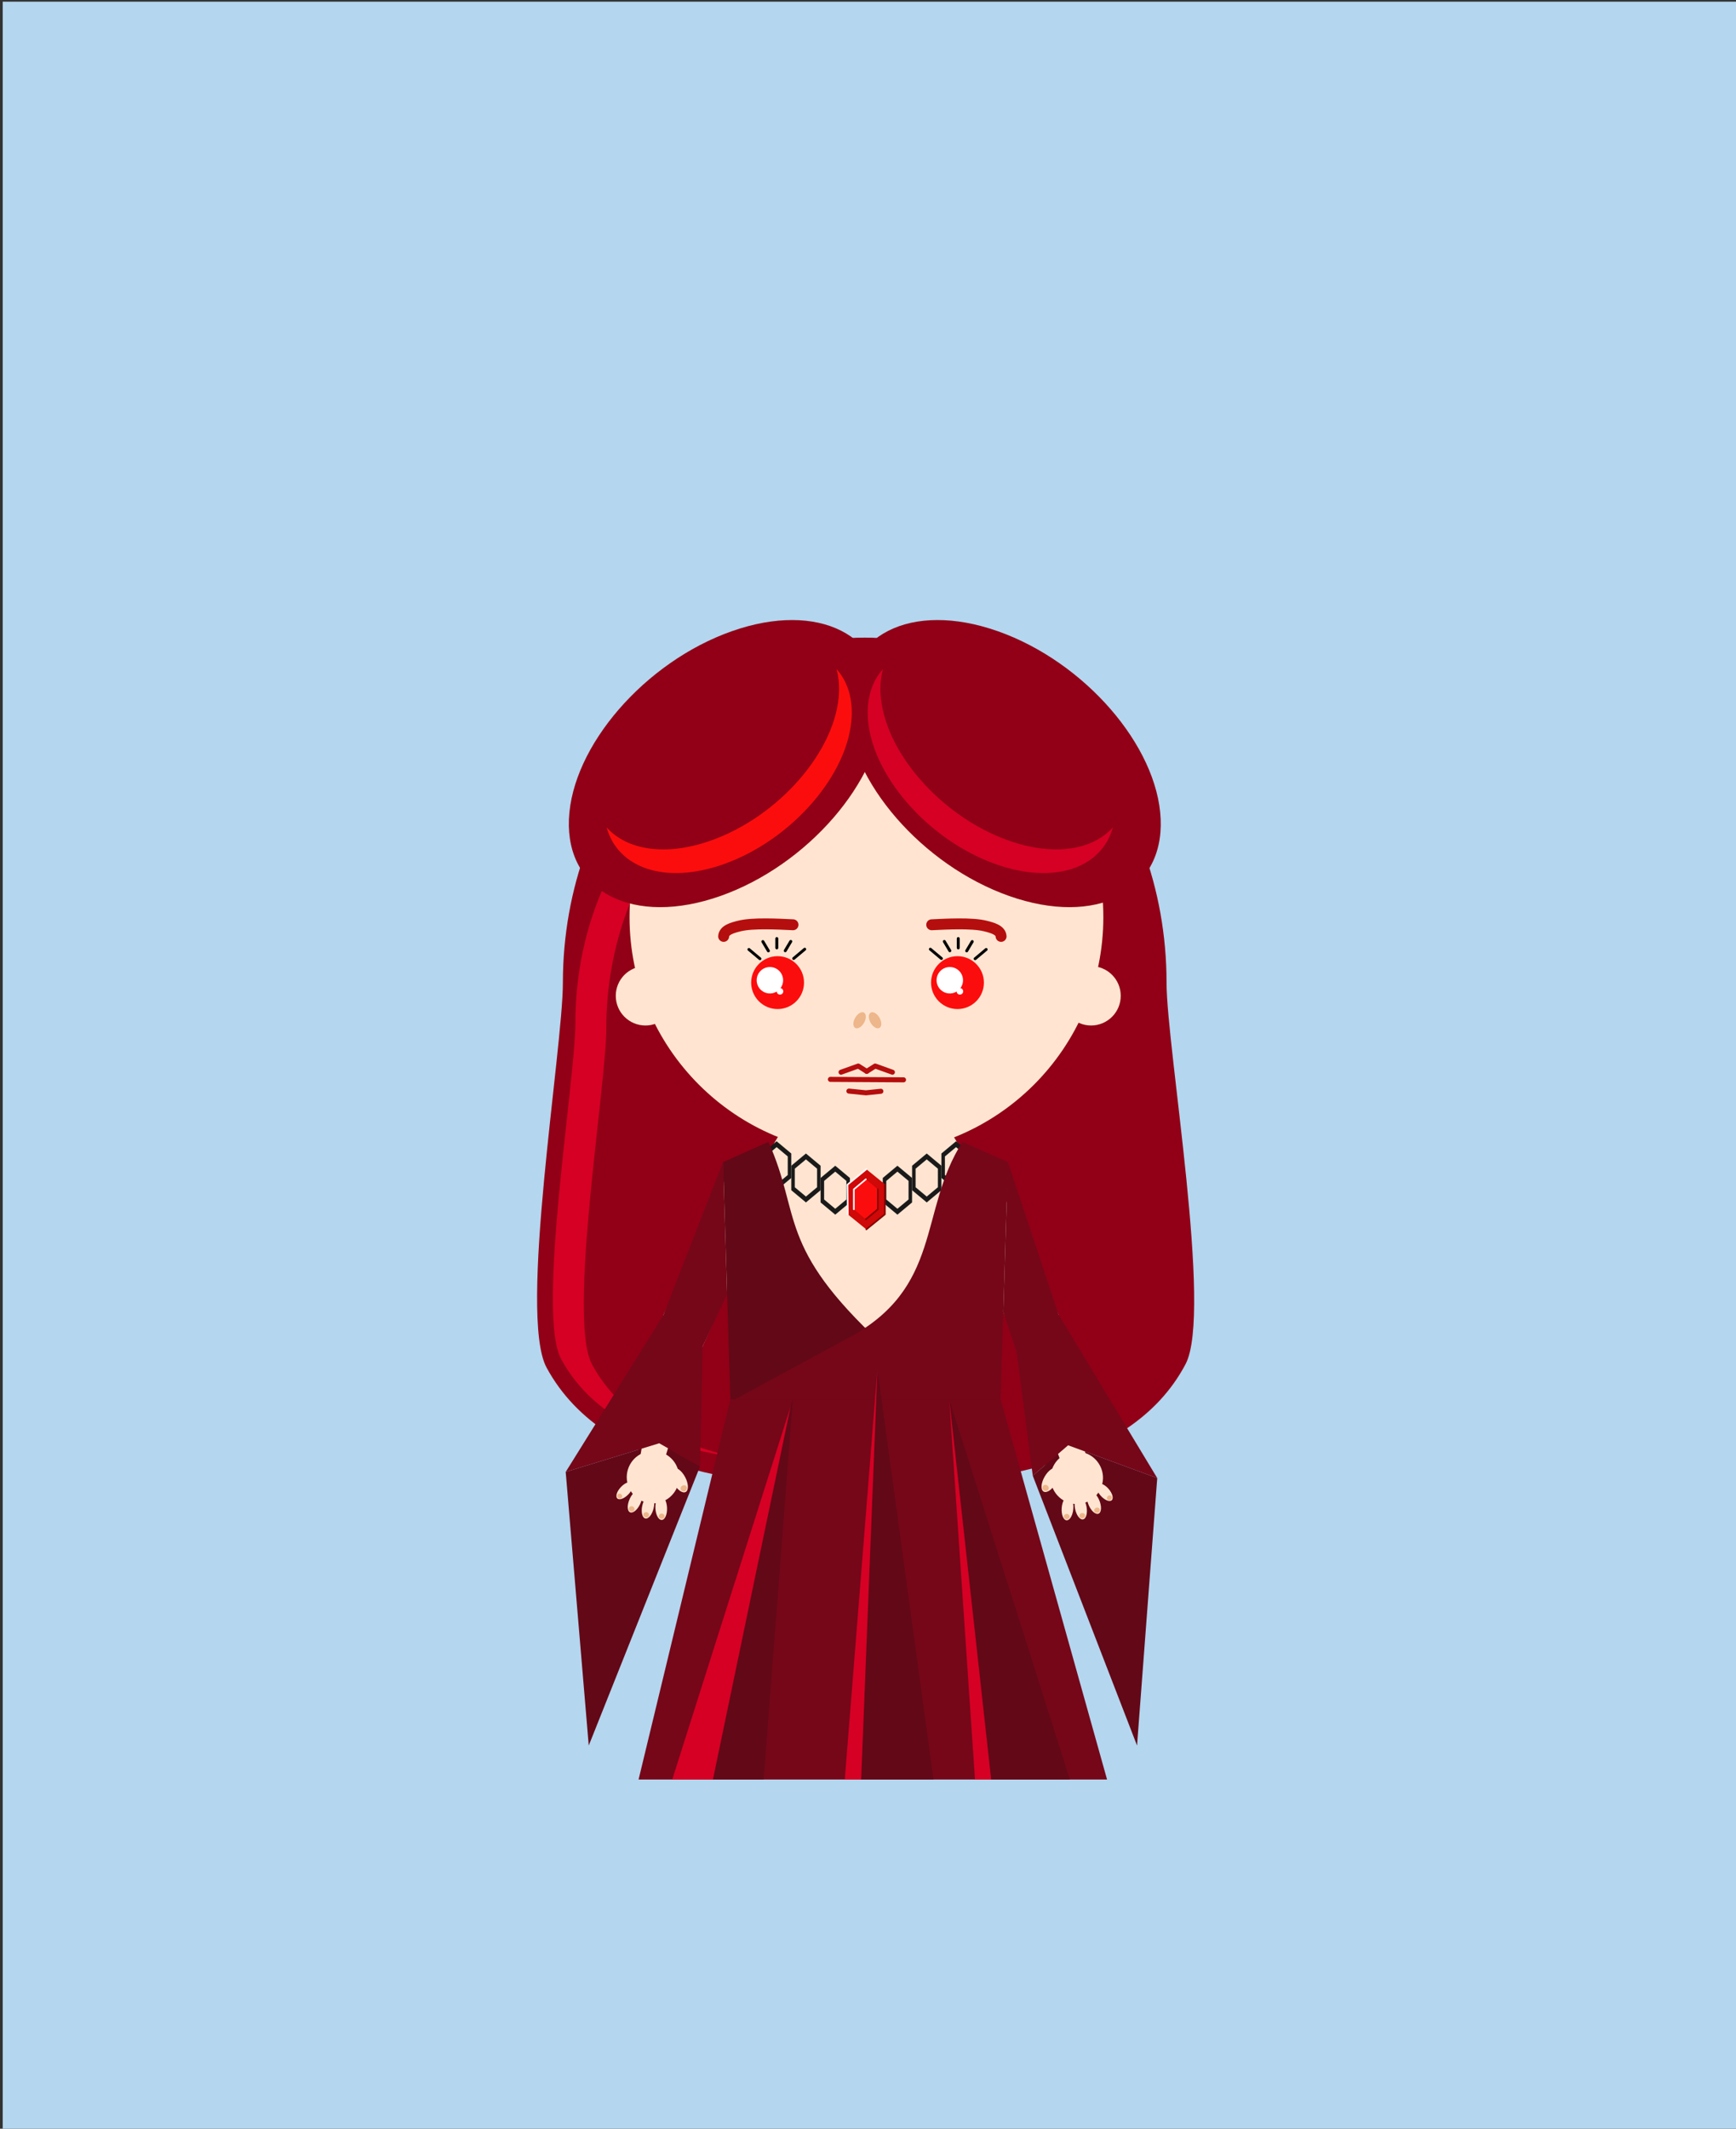 <?xml version="1.0" encoding="utf-8"?>
<!-- Generator: Adobe Illustrator 24.1.3, SVG Export Plug-In . SVG Version: 6.00 Build 0)  -->
<svg version="1.1" id="Layer_1" xmlns="http://www.w3.org/2000/svg" xmlns:xlink="http://www.w3.org/1999/xlink" x="0px" y="0px"
	 viewBox="0 0 2291.04 2808.42" style="enable-background:new 0 0 2291.04 2808.42;" xml:space="preserve">
<rect x="0" y="0" width="2291.04" height="2808.42" fill="#333333" stroke="none"/>
<style type="text/css">
	.st0{fill-rule:evenodd;clip-rule:evenodd;fill:#B4D6EF;}
	.st1{fill-rule:evenodd;clip-rule:evenodd;fill:#910016;}
	.st2{fill-rule:evenodd;clip-rule:evenodd;fill:#D60024;}
	.st3{fill-rule:evenodd;clip-rule:evenodd;fill:#FFDABD;}
	.st4{fill-rule:evenodd;clip-rule:evenodd;fill:#FFE5D1;}
	.st5{fill-rule:evenodd;clip-rule:evenodd;fill:#630817;}
	.st6{fill-rule:evenodd;clip-rule:evenodd;fill:#FFF3BF;}
	.st7{fill-rule:evenodd;clip-rule:evenodd;fill:#FC0D0D;}
	.st8{fill:none;stroke:#B50E0E;stroke-width:6.654;stroke-linecap:round;stroke-linejoin:round;stroke-miterlimit:22.926;}
	.st9{fill:none;stroke:#B50E0E;stroke-width:14.403;stroke-linecap:round;stroke-linejoin:round;stroke-miterlimit:22.926;}
	.st10{fill-rule:evenodd;clip-rule:evenodd;fill:#EDB68B;}
	.st11{fill-rule:evenodd;clip-rule:evenodd;fill:#FFFFFF;}
	.st12{fill:none;stroke:#000000;stroke-width:3.793;stroke-linecap:round;stroke-linejoin:round;stroke-miterlimit:22.926;}
	.st13{fill:none;stroke:#000000;stroke-width:3.885;stroke-linecap:round;stroke-linejoin:round;stroke-miterlimit:22.926;}
	.st14{fill:none;stroke:#B50E0E;stroke-width:6.587;stroke-linecap:round;stroke-linejoin:round;stroke-miterlimit:22.926;}
	.st15{fill:none;stroke:#7D3A07;stroke-width:8.243;stroke-linecap:round;stroke-linejoin:round;stroke-miterlimit:22.926;}
	.st16{fill-rule:evenodd;clip-rule:evenodd;fill:#750719;}
	.st17{fill-rule:evenodd;clip-rule:evenodd;fill:#1A1A1A;}
	.st18{fill-rule:evenodd;clip-rule:evenodd;fill:#CF0808;}
	.st19{fill:none;stroke:#FFFFFF;stroke-width:2.126;stroke-linecap:round;stroke-linejoin:round;stroke-miterlimit:22.926;}
	.st20{fill:none;stroke:#850000;stroke-width:2.126;stroke-linecap:round;stroke-linejoin:round;stroke-miterlimit:22.926;}
</style>
<polygon class="st0" points="3.58,2810.63 2294.63,2810.63 2294.63,2.21 3.58,2.21 3.58,2810.63 "/>
<g>
	<path class="st1" d="M1141.19,841.22c220,0,398.34,203.92,398.34,455.46c0,85.63,61.06,434.52,25.12,502.94
		c-75.73,144.19-286.43,159.09-416.32,161.66c-133.31,2.64-348.19-10.84-427.07-157.14c-37.42-69.41,21.59-419.94,21.59-507.46
		C742.85,1045.14,921.19,841.22,1141.19,841.22L1141.19,841.22z"/>
	<path class="st2" d="M1107.53,951.22c25.33,0,50.01,3.12,73.8,8.99c-10.86-1.17-21.87-1.79-33-1.79
		c-192.29,0-348.18,178.24-348.18,398.11c0,76.5-51.58,382.89-18.87,443.55c38.17,70.8,112.79,106,191.56,122.94
		c-92.87-13.09-187.63-47.17-232.36-130.14c-32.71-60.67,18.88-367.06,18.88-443.55C759.35,1129.46,915.23,951.22,1107.53,951.22
		L1107.53,951.22z"/>
	<polygon class="st3" points="956.09,1557.34 1007.93,1593.62 924.31,1783.3 875.32,1735.36 956.09,1557.34 	"/>
	<path class="st4" d="M1142.72,1420.39c94.36,0,170.86,133.63,170.86,298.48c0,42.29-5.05,82.52-14.12,118.97H985.99
		c-9.08-36.45-14.12-76.68-14.12-118.97C971.86,1554.02,1048.36,1420.39,1142.72,1420.39L1142.72,1420.39z"/>
	<polygon class="st3" points="1291.03,1949.6 1187.89,1947.89 1178.81,2118.98 1261.12,2120.34 1291.03,1949.6 	"/>
	<polygon class="st5" points="746.58,1941.92 776.98,2302.91 923.79,1934.76 869.99,1904.12 746.58,1941.92 	"/>
	<polygon class="st4" points="875.86,1929.6 844.3,1925.73 876.52,1732.42 931.44,1745.17 875.86,1929.6 	"/>
	<polygon class="st3" points="1245.82,2273.48 1168.11,2272.36 1178.81,2118.98 1261.12,2120.34 1245.82,2273.48 	"/>
	<polygon class="st6" points="1351.51,2298.34 1355.3,2308.86 1149.06,2305.34 1150.34,2294.22 1167.83,2268.4 1233.85,2268.96 
		1351.51,2298.34 	"/>
	<path class="st4" d="M1143.47,897.34c172.67,0,312.64,139.97,312.64,312.64c0,172.67-139.97,312.64-312.64,312.64
		c-172.67,0-312.64-139.97-312.64-312.64C830.83,1037.31,970.8,897.34,1143.47,897.34L1143.47,897.34z"/>
	<path class="st1" d="M965.68,832.8c114.56-40.43,204.11,4.98,200.02,101.43s-100.28,207.41-214.84,247.84
		c-114.56,40.43-204.11-4.98-200.02-101.42C754.93,984.19,851.12,873.23,965.68,832.8L965.68,832.8z"/>
	<path class="st7" d="M1026.21,1261.5c19.26,0,34.88,15.62,34.88,34.88s-15.62,34.88-34.88,34.88s-34.88-15.62-34.88-34.88
		S1006.94,1261.5,1026.21,1261.5L1026.21,1261.5z"/>
	<line class="st8" x1="1095.9" y1="1424.03" x2="1192.4" y2="1424.63"/>
	<path class="st9" d="M955,1235.39c0.41-8.49,11.85-11.48,21.1-13.76c17.67-4.34,51.15-2.49,70.46-1.57"/>
	<path class="st10" d="M1140.24,1335.95c3.22,1.85,3.24,7.88,0.04,13.46c-3.2,5.59-8.41,8.62-11.64,6.77
		c-3.22-1.85-3.24-7.88-0.04-13.46C1131.81,1337.14,1137.02,1334.1,1140.24,1335.95L1140.24,1335.95z"/>
	<path class="st10" d="M1149.06,1335.95c-3.22,1.85-3.24,7.88-0.04,13.46c3.2,5.59,8.41,8.62,11.64,6.77
		c3.22-1.85,3.24-7.88,0.04-13.46C1157.5,1337.14,1152.29,1334.1,1149.06,1335.95L1149.06,1335.95z"/>
	<path class="st11" d="M1016.05,1275.8c9.63,0,17.44,7.81,17.44,17.44c0,9.63-7.81,17.44-17.44,17.44
		c-9.63,0-17.44-7.81-17.44-17.44C998.6,1283.61,1006.41,1275.8,1016.05,1275.8L1016.05,1275.8z"/>
	<path class="st4" d="M851.49,1915.83c-18.23,5.64-28.44,25-22.8,43.23c5.64,18.23,25,28.44,43.23,22.8
		c18.24-5.64,28.44-25,22.8-43.23C889.08,1920.39,869.72,1910.19,851.49,1915.83L851.49,1915.83z"/>
	<path class="st4" d="M871.88,1973.72c-4.24,0.2-7.34,7.43-6.93,16.15c0.41,8.72,4.18,15.63,8.41,15.43
		c4.24-0.2,7.34-7.43,6.93-16.15C879.88,1980.43,876.12,1973.52,871.88,1973.72L871.88,1973.72z"/>
	<path class="st10" d="M873.08,1996.88c-2.12,0.1-3.76,1.76-3.67,3.71c0.09,1.95,1.88,3.45,4,3.35c2.12-0.1,3.76-1.76,3.67-3.71
		C876.99,1998.28,875.2,1996.78,873.08,1996.88L873.08,1996.88z"/>
	<path class="st4" d="M858.71,1972.52c-4.13-0.95-9.07,5.18-11.02,13.69c-1.95,8.51-0.19,16.18,3.95,17.13
		c4.13,0.95,9.07-5.18,11.02-13.69C864.61,1981.14,862.85,1973.47,858.71,1972.52L858.71,1972.52z"/>
	<path class="st10" d="M853.63,1995.15c-2.07-0.47-4.1,0.68-4.53,2.59c-0.44,1.9,0.88,3.83,2.95,4.31c2.07,0.47,4.1-0.68,4.53-2.59
		C857.02,1997.56,855.7,1995.63,853.63,1995.15L853.63,1995.15z"/>
	<path class="st4" d="M844.51,1966.37c-3.86-1.75-9.91,3.29-13.51,11.24c-3.6,7.96-3.38,15.82,0.48,17.57
		c3.86,1.75,9.91-3.29,13.51-11.24C848.59,1975.98,848.38,1968.12,844.51,1966.37L844.51,1966.37z"/>
	<path class="st10" d="M835.06,1987.55c-1.93-0.87-4.15-0.14-4.96,1.64c-0.8,1.78,0.11,3.93,2.04,4.8c1.93,0.87,4.15,0.14,4.96-1.64
		C837.9,1990.58,836.99,1988.42,835.06,1987.55L835.06,1987.55z"/>
	<path class="st4" d="M834.18,1956.32c-2.77-2.62-9.37-0.12-14.75,5.57c-5.38,5.69-7.5,12.43-4.74,15.04
		c2.77,2.61,9.37,0.12,14.75-5.57C834.82,1965.67,836.95,1958.94,834.18,1956.32L834.18,1956.32z"/>
	<path class="st4" d="M888.25,1937.09c-4.2,2.23-3.89,11.05,0.71,19.7s11.72,13.85,15.92,11.62c4.2-2.23,3.89-11.05-0.71-19.7
		C899.57,1940.06,892.45,1934.86,888.25,1937.09L888.25,1937.09z"/>
	<path class="st10" d="M819.95,1971.51c-1.38-1.31-3.48-1.33-4.68-0.06s-1.06,3.37,0.32,4.67c1.38,1.31,3.48,1.33,4.68,0.06
		C821.48,1974.91,821.34,1972.82,819.95,1971.51L819.95,1971.51z"/>
	<path class="st10" d="M900.55,1960.01c-2.1,1.11-2.97,3.59-1.94,5.52c1.03,1.94,3.56,2.6,5.66,1.49c2.1-1.11,2.97-3.59,1.94-5.52
		C905.19,1959.56,902.65,1958.89,900.55,1960.01L900.55,1960.01z"/>
	<path class="st4" d="M851.79,1274.66c21.61,0,39.14,17.52,39.14,39.14c0,21.61-17.52,39.14-39.14,39.14
		c-21.61,0-39.14-17.52-39.14-39.14C812.65,1292.18,830.17,1274.66,851.79,1274.66L851.79,1274.66z"/>
	<path class="st4" d="M1439.93,1274.66c21.61,0,39.14,17.52,39.14,39.14c0,21.61-17.52,39.14-39.14,39.14
		c-21.61,0-39.14-17.52-39.14-39.14C1400.8,1292.18,1418.32,1274.66,1439.93,1274.66L1439.93,1274.66z"/>
	<path class="st11" d="M1029.37,1312.22c-2.4,0-4.34-1.95-4.34-4.34s1.94-4.34,4.34-4.34c2.4,0,4.34,1.95,4.34,4.34
		S1031.77,1312.22,1029.37,1312.22L1029.37,1312.22z"/>
	<line class="st12" x1="988.34" y1="1252.62" x2="1002.94" y2="1264.89"/>
	<path class="st13" d="M1006.75,1242.22c2.43,4.09,4.87,8.18,7.3,12.27"/>
	<path class="st13" d="M1025.17,1238.28c0,4.09,0,8.18,0,12.27"/>
	<path class="st13" d="M1043.59,1242.05c-2.43,4.09-4.87,8.18-7.3,12.27"/>
	<line class="st12" x1="1062.01" y1="1252.29" x2="1047.41" y2="1264.56"/>
	<path class="st7" d="M1263.61,1261.5c19.26,0,34.88,15.62,34.88,34.88s-15.62,34.88-34.88,34.88s-34.88-15.62-34.88-34.88
		S1244.35,1261.5,1263.61,1261.5L1263.61,1261.5z"/>
	<path class="st11" d="M1253.46,1275.8c9.63,0,17.44,7.81,17.44,17.44c0,9.63-7.81,17.44-17.44,17.44s-17.44-7.81-17.44-17.44
		C1236.01,1283.61,1243.82,1275.8,1253.46,1275.8L1253.46,1275.8z"/>
	<path class="st11" d="M1266.78,1312.22c-2.4,0-4.34-1.95-4.34-4.34s1.94-4.34,4.34-4.34c2.4,0,4.34,1.95,4.34,4.34
		S1269.18,1312.22,1266.78,1312.22L1266.78,1312.22z"/>
	<line class="st12" x1="1301.48" y1="1252.62" x2="1286.88" y2="1264.89"/>
	<path class="st13" d="M1283.07,1242.22c-2.43,4.09-4.87,8.18-7.3,12.27"/>
	<path class="st13" d="M1264.65,1238.28c0,4.09,0,8.18,0,12.27"/>
	<path class="st13" d="M1246.23,1242.05c2.43,4.09,4.87,8.18,7.3,12.27"/>
	<line class="st12" x1="1227.81" y1="1252.29" x2="1242.41" y2="1264.56"/>
	<polyline class="st14" points="1177.76,1414.59 1155.01,1406.42 1143.84,1413.45 	"/>
	<line class="st15" x1="1171.08" y1="2155.13" x2="1272.87" y2="2097.64"/>
	<line class="st15" x1="1259.79" y1="2155.13" x2="1174.19" y2="2097.64"/>
	<polygon class="st3" points="1007.1,1949.6 1110.24,1947.89 1119.31,2118.98 1037,2120.34 1007.1,1949.6 	"/>
	<polygon class="st3" points="1052.3,2273.48 1130.01,2272.36 1119.31,2118.98 1037,2120.34 1052.3,2273.48 	"/>
	<polygon class="st6" points="946.62,2298.34 942.83,2308.86 1149.06,2305.34 1147.78,2294.22 1130.29,2268.4 1064.27,2268.96 
		946.62,2298.34 	"/>
	<line class="st15" x1="1127.04" y1="2155.13" x2="1025.26" y2="2097.64"/>
	<line class="st15" x1="1038.33" y1="2155.13" x2="1123.93" y2="2097.64"/>
	<polygon class="st16" points="963.86,1846.23 842.74,2347.75 1461.01,2347.75 1320.52,1846.23 963.86,1846.23 	"/>
	<polygon class="st3" points="1315.27,1557.34 1263.43,1593.62 1347.05,1783.3 1397.01,1734.42 1315.27,1557.34 	"/>
	<polygon class="st5" points="1500.58,2302.91 1527.23,1950.05 1409.6,1906.79 1362.97,1946.96 1500.58,2302.91 	"/>
	<polygon class="st4" points="1404.06,1939.2 1439.13,1950.31 1394.83,1732.42 1332.84,1747.12 1404.06,1939.2 	"/>
	<path class="st4" d="M1432.37,1917.04c18.04,6.24,27.6,25.92,21.36,43.96c-6.24,18.04-25.92,27.6-43.96,21.36
		s-27.6-25.92-21.36-43.96C1394.65,1920.37,1414.33,1910.8,1432.37,1917.04L1432.37,1917.04z"/>
	<path class="st4" d="M1410.08,1974.23c4.23,0.34,7.09,7.67,6.39,16.37c-0.7,8.7-4.69,15.48-8.92,15.15
		c-4.23-0.34-7.09-7.67-6.39-16.37C1401.86,1980.67,1405.85,1973.89,1410.08,1974.23L1410.08,1974.23z"/>
	<path class="st10" d="M1408.11,1997.34c2.11,0.17,3.7,1.89,3.54,3.83c-0.16,1.95-2,3.39-4.11,3.22c-2.11-0.17-3.7-1.88-3.54-3.83
		C1404.16,1998.61,1406,1997.17,1408.11,1997.34L1408.11,1997.34z"/>
	<path class="st4" d="M1423.28,1973.47c4.16-0.81,8.89,5.48,10.56,14.05s-0.35,16.18-4.51,16.99c-4.16,0.81-8.89-5.48-10.56-14.05
		C1417.09,1981.89,1419.11,1974.28,1423.28,1973.47L1423.28,1973.47z"/>
	<path class="st10" d="M1427.61,1996.26c2.08-0.41,4.07,0.82,4.45,2.74c0.37,1.92-1.01,3.8-3.09,4.21
		c-2.08,0.41-4.07-0.82-4.45-2.74C1424.14,1998.55,1425.53,1996.66,1427.61,1996.26L1427.61,1996.26z"/>
	<path class="st4" d="M1437.67,1967.79c3.92-1.62,9.8,3.61,13.13,11.68c3.33,8.07,2.86,15.92-1.06,17.54
		c-3.92,1.62-9.8-3.61-13.13-11.68S1433.75,1969.41,1437.67,1967.79L1437.67,1967.79z"/>
	<path class="st10" d="M1446.42,1989.27c1.96-0.81,4.15,0,4.9,1.8c0.75,1.81-0.24,3.93-2.2,4.74c-1.96,0.81-4.15,0-4.9-1.8
		S1444.46,1990.08,1446.42,1989.27L1446.42,1989.27z"/>
	<path class="st4" d="M1448.33,1958.09c2.85-2.52,9.37,0.19,14.56,6.06c5.19,5.87,7.09,12.67,4.24,15.19
		c-2.85,2.52-9.37-0.19-14.56-6.06C1447.38,1967.41,1445.48,1960.61,1448.33,1958.09L1448.33,1958.09z"/>
	<path class="st4" d="M1394.93,1937.08c4.13,2.37,3.52,11.17-1.36,19.67c-4.87,8.49-12.17,13.46-16.3,11.09
		c-4.13-2.37-3.52-11.17,1.36-19.67C1383.51,1939.68,1390.81,1934.71,1394.93,1937.08L1394.93,1937.08z"/>
	<path class="st10" d="M1462.05,1973.74c1.42-1.26,3.52-1.22,4.68,0.09s0.95,3.4-0.48,4.66c-1.42,1.26-3.52,1.22-4.68-0.09
		C1460.41,1977.09,1460.62,1975,1462.05,1973.74L1462.05,1973.74z"/>
	<path class="st10" d="M1381.87,1959.58c2.06,1.18,2.85,3.68,1.76,5.58s-3.65,2.48-5.71,1.3c-2.06-1.18-2.85-3.68-1.76-5.58
		C1377.25,1958.98,1379.81,1958.4,1381.87,1959.58L1381.87,1959.58z"/>
	<polyline class="st14" points="1109.91,1414.59 1132.66,1406.42 1143.84,1413.45 	"/>
	<polyline class="st8" points="1120.31,1439.49 1142.81,1441.77 1162.5,1439.72 	"/>
	<path class="st17" d="M1102.3,1537.97l-9.67,8.07l-9.67,8.07v16.14v16.14l9.67,8.07l9.67,8.07l9.67-8.07l9.67-8.07v-16.14v-16.14
		l-9.67-8.07L1102.3,1537.97L1102.3,1537.97z M1102.3,1545.73l-7.35,6.13l-7.35,6.13v12.26v12.26l7.35,6.13l7.35,6.13l7.35-6.13
		l7.35-6.13v-12.26V1558l-7.35-6.13L1102.3,1545.73L1102.3,1545.73z"/>
	<path class="st17" d="M1063.61,1521.83l9.67,8.07l9.67,8.07v16.14v16.14l-9.67,8.07l-9.67,8.07l-9.67-8.07l-9.67-8.07v-16.14
		v-16.14l9.67-8.07L1063.61,1521.83L1063.61,1521.83z M1063.61,1529.59l7.35,6.13l7.35,6.13v12.26v12.26l-7.35,6.13l-7.35,6.13
		l-7.35-6.13l-7.35-6.13v-12.26v-12.26l7.35-6.13L1063.61,1529.59L1063.61,1529.59z"/>
	<path class="st17" d="M1024.92,1505.69l-9.67,8.07l-9.67,8.07v16.14v16.14l9.67,8.07l9.67,8.07l9.67-8.07l9.67-8.07v-16.14v-16.14
		l-9.67-8.07L1024.92,1505.69L1024.92,1505.69z M1024.92,1513.45l-7.35,6.13l-7.35,6.13v12.26v12.26l7.35,6.13l7.35,6.13l7.35-6.13
		l7.35-6.13v-12.26v-12.26l-7.35-6.13L1024.92,1513.45L1024.92,1513.45z"/>
	<path class="st17" d="M1184.34,1537.97l9.67,8.07l9.67,8.07v16.14v16.14l-9.67,8.07l-9.67,8.07l-9.67-8.07l-9.67-8.07v-16.14
		v-16.14l9.67-8.07L1184.34,1537.97L1184.34,1537.97z M1184.34,1545.73l7.35,6.13l7.35,6.13v12.26v12.26l-7.35,6.13l-7.35,6.13
		l-7.35-6.13l-7.35-6.13v-12.26V1558l7.35-6.13L1184.34,1545.73L1184.34,1545.73z"/>
	<path class="st17" d="M1223.04,1521.83l-9.67,8.07l-9.67,8.07v16.14v16.14l9.67,8.07l9.67,8.07l9.67-8.07l9.67-8.07v-16.14v-16.14
		l-9.67-8.07L1223.04,1521.83L1223.04,1521.83z M1223.04,1529.59l-7.35,6.13l-7.35,6.13v12.26v12.26l7.35,6.13l7.35,6.13l7.35-6.13
		l7.35-6.13v-12.26v-12.26l-7.35-6.13L1223.04,1529.59L1223.04,1529.59z"/>
	<path class="st17" d="M1261.73,1505.69l9.67,8.07l9.67,8.07v16.14v16.14l-9.67,8.07l-9.67,8.07l-9.67-8.07l-9.67-8.07v-16.14
		v-16.14l9.67-8.07L1261.73,1505.69L1261.73,1505.69z M1261.73,1513.45l7.35,6.13l7.35,6.13v12.26v12.26l-7.35,6.13l-7.35,6.13
		l-7.35-6.13l-7.35-6.13v-12.26v-12.26l7.35-6.13L1261.73,1513.45L1261.73,1513.45z"/>
	<polygon class="st18" points="1143.32,1542.56 1155.55,1552.48 1167.78,1562.41 1167.78,1582.25 1167.78,1602.1 1155.55,1612.03 
		1143.32,1621.95 1131.1,1612.03 1118.87,1602.1 1118.87,1582.25 1118.87,1562.41 1131.1,1552.48 1143.32,1542.56 	"/>
	<polygon class="st7" points="1142.66,1555.87 1150.57,1562.46 1158.48,1569.06 1158.48,1582.25 1158.48,1595.45 1150.57,1602.05 
		1142.66,1608.64 1134.75,1602.05 1126.85,1595.45 1126.85,1582.25 1126.85,1569.06 1134.75,1562.46 1142.66,1555.87 	"/>
	<polyline class="st19" points="1142.66,1555.87 1126.85,1569.06 1126.85,1595.45 	"/>
	<polyline class="st20" points="1158.48,1569.06 1158.48,1595.45 1142.66,1608.64 	"/>
	<path class="st9" d="M1321.15,1235.39c-0.41-8.49-11.84-11.48-21.1-13.76c-17.67-4.34-51.15-2.49-70.46-1.57"/>
	<path class="st1" d="M1316.92,832.8c-114.56-40.43-204.11,4.98-200.02,101.43s100.28,207.41,214.84,247.84
		c114.56,40.43,204.11-4.98,200.02-101.42C1527.67,984.19,1431.49,873.23,1316.92,832.8L1316.92,832.8z"/>
	<path class="st5" d="M1014.14,1506.5c43.75,97.41,10.69,137.53,149.24,266.14l151.19,73.58H963.86l-9.65-313.02
		C974.19,1524.31,994.17,1515.41,1014.14,1506.5L1014.14,1506.5z"/>
	<path class="st16" d="M1270.23,1506.5c-58.62,91.23-24.81,193.52-153.98,260.41l-146.45,79.31h350.72l9.65-313.02L1270.23,1506.5
		L1270.23,1506.5z"/>
	<polygon class="st16" points="1341.73,1783.64 1362.97,1946.96 1409.6,1906.79 1527.23,1950.05 1397.01,1734.42 1330.17,1533.21 
		1324.06,1731.16 1341.73,1783.64 	"/>
	<polygon class="st16" points="927.28,1776.58 923.79,1934.76 869.99,1904.12 746.58,1941.92 875.28,1735.46 954.21,1533.21 
		959.57,1707.22 927.28,1776.58 	"/>
	<polygon class="st5" points="887.14,2347.75 1007.79,2347.75 1046.33,1846.23 887.14,2347.75 	"/>
	<polygon class="st5" points="1411.91,2347.75 1308.06,2347.75 1252.73,1846.23 1411.91,2347.75 	"/>
	<polygon class="st5" points="1231.91,2347.75 1136.46,2347.75 1157.93,1806.63 1231.91,2347.75 	"/>
	<path class="st7" d="M1103.91,882.59c13.79,15.45,21.2,36.6,20.11,62.39c-3.23,75.98-79,163.39-169.24,195.24
		c-76.8,27.1-139.32,5.23-154.26-48.71c26.84,30.07,77.84,38.55,137.46,17.51c90.25-31.85,166.02-119.26,169.24-195.24
		C1107.7,902.46,1106.53,892.04,1103.91,882.59L1103.91,882.59z"/>
	<path class="st2" d="M1165.34,882.59c-13.79,15.45-21.2,36.6-20.11,62.39c3.23,75.98,79,163.39,169.24,195.24
		c76.8,27.1,139.31,5.23,154.26-48.71c-26.83,30.07-77.84,38.55-137.46,17.51c-90.25-31.85-166.02-119.26-169.24-195.24
		C1161.55,902.46,1162.72,892.04,1165.34,882.59L1165.34,882.59z"/>
	<polygon class="st2" points="1136.46,2347.75 1114.88,2347.75 1157.93,1806.63 1136.46,2347.75 	"/>
	<polygon class="st2" points="940.86,2347.75 887.14,2347.75 1043.46,1855.25 940.86,2347.75 	"/>
	<polygon class="st2" points="1308.06,2347.75 1286.73,2347.75 1252.73,1846.23 1308.06,2347.75 	"/>
	<polyline class="st19" points="1143.32,1542.56 1118.41,1562.96 1118.87,1602.1 	"/>
	<polyline class="st20" points="1167.78,1562.41 1167.78,1602.1 1143.32,1621.95 	"/>
</g>
</svg>
